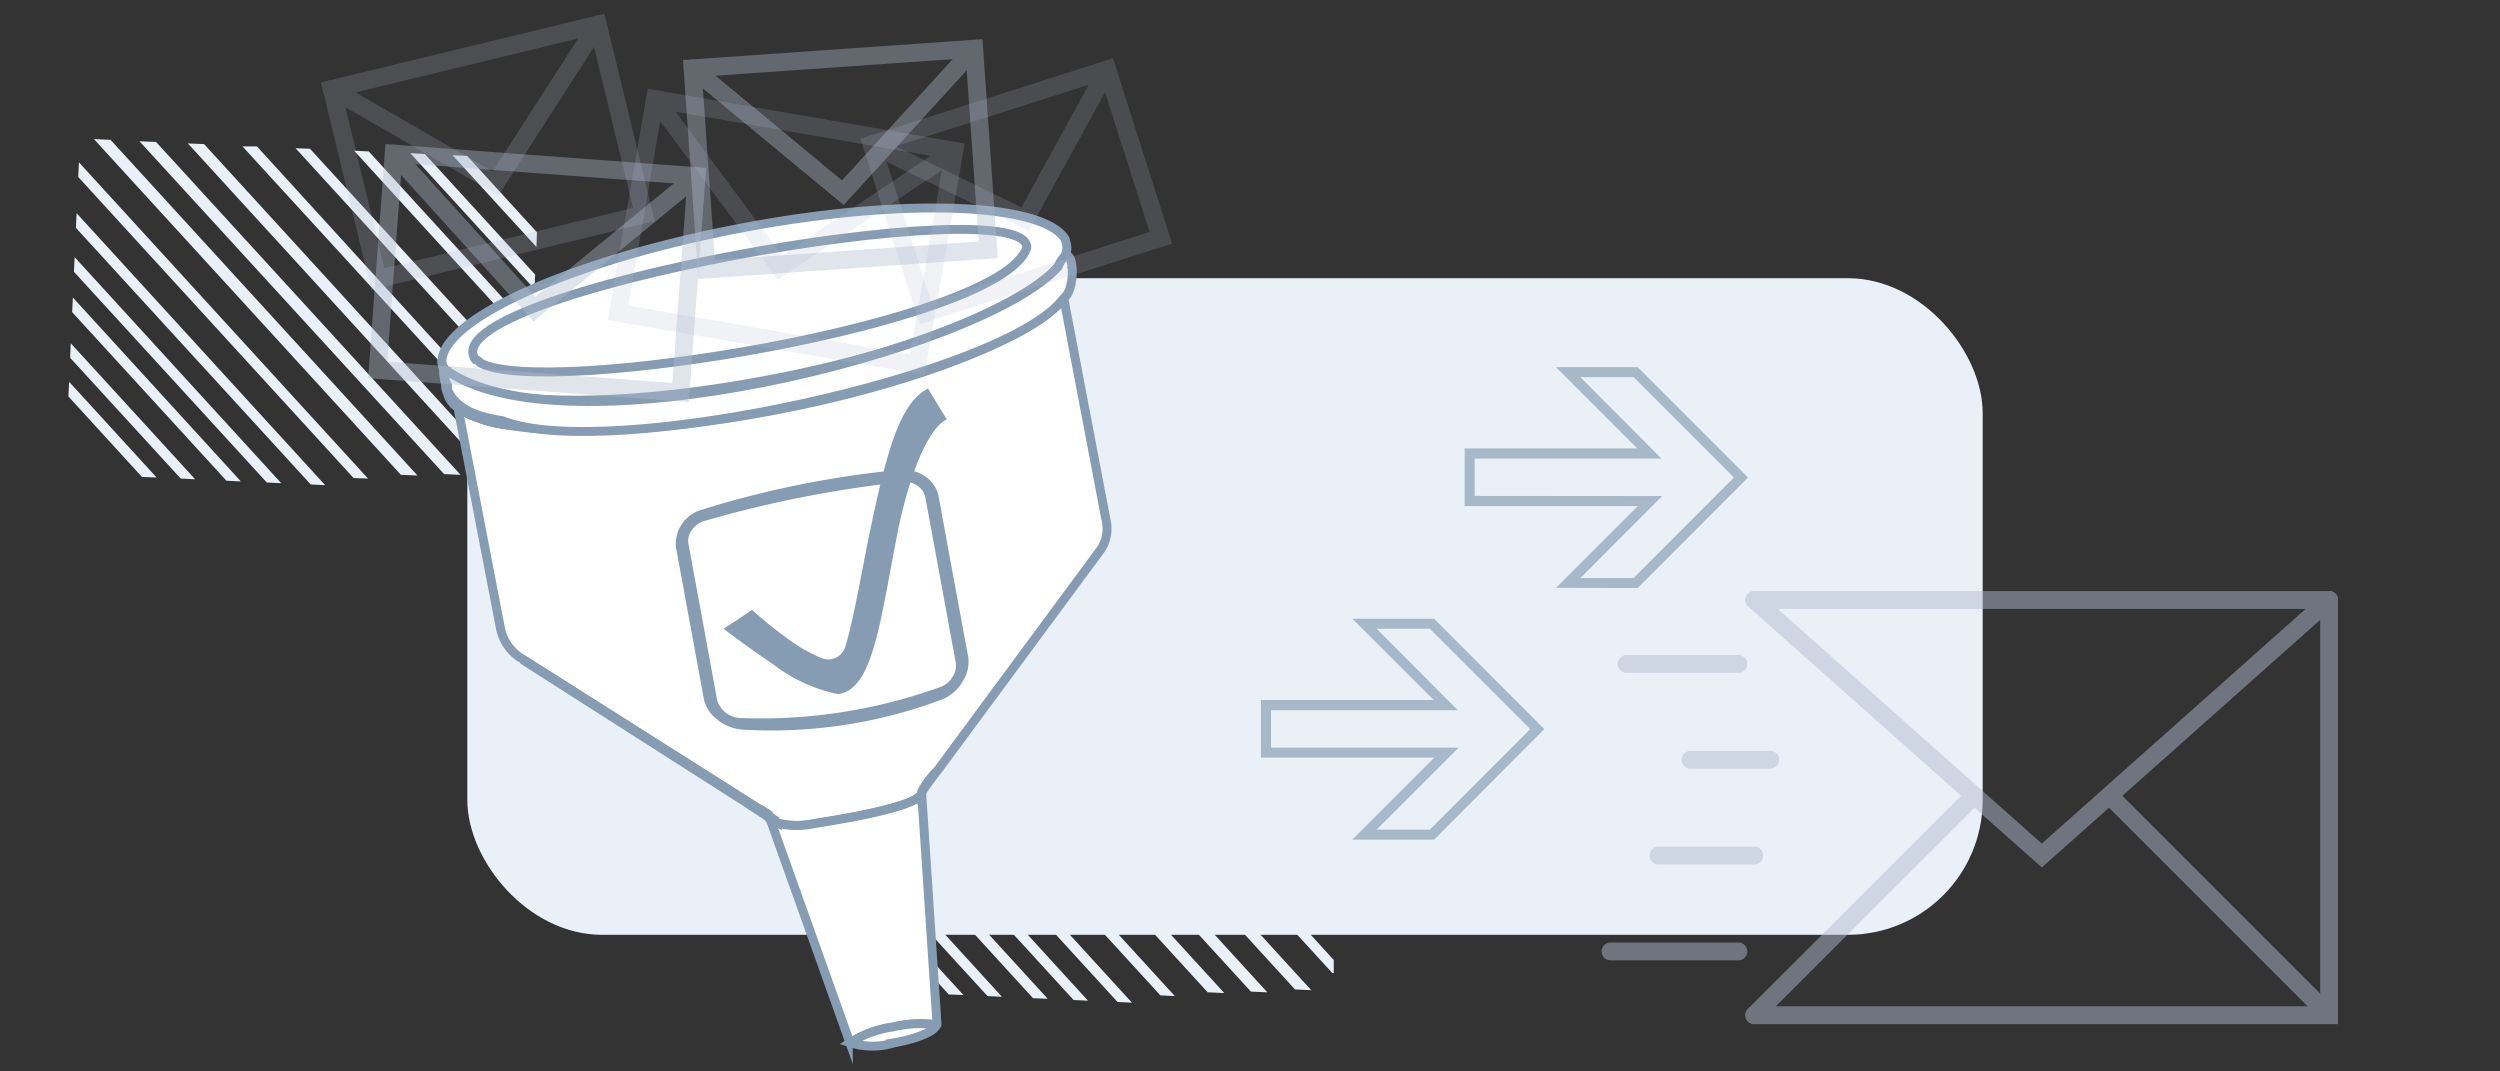 <svg xmlns="http://www.w3.org/2000/svg" xmlns:xlink="http://www.w3.org/1999/xlink" viewBox="0 0 140 60"><rect x="0" y="0" width="140" height="60" fill="#333333" stroke="none"/><defs><style>.a,.g{fill:none;}.b{clip-path:url(#a);}.c{fill:#e9f0f7;}.d{fill:#fff;stroke:#869cb3;stroke-width:0.5px;}.d,.g{stroke-miterlimit:10;}.e{fill:#869cb3;}.f{opacity:0.48;}.g{stroke:#b0bbce;stroke-linecap:round;}.h{opacity:0.39;}.i{opacity:0.2;}.j{opacity:0.19;}.k{opacity:0.67;}</style><clipPath id="a"><rect class="a" width="140" height="60"/></clipPath></defs><g class="b"><rect class="c" x="26.17" y="15.58" width="84.86" height="36.77" rx="7.55"/><polygon class="c" points="67.63 55.57 68.56 55.61 51.37 36.81 50.44 36.77 67.63 55.57"/><polygon class="c" points="64.98 55.74 65.79 55.78 49.6 38.07 49.56 38.89 64.98 55.74"/><polygon class="c" points="49.47 40.92 49.43 41.74 62.58 56.11 63.39 56.15 49.47 40.92"/><polygon class="c" points="49.36 43.38 49.32 44.2 60.12 56 60.93 56.04 49.36 43.38"/><polygon class="c" points="49.26 45.64 49.22 46.46 57.85 55.9 58.67 55.93 49.26 45.64"/><polygon class="c" points="49.15 48.2 49.11 49.02 55.3 55.78 56.11 55.82 49.15 48.2"/><polygon class="c" points="53.13 55.69 53.95 55.72 49.05 50.36 49.01 51.18 53.13 55.69"/><polygon class="c" points="70.97 55.57 53.92 36.92 52.99 36.88 70.05 55.53 70.97 55.57"/><polygon class="c" points="55.69 37 72.52 55.41 73.43 55.45 56.61 37.05 55.69 37"/><path class="c" d="M59.57,37.18l-.72,0h-.09L74.61,54.49h.08l0-.73Z"/><polygon class="c" points="62.54 37.31 61.73 37.27 74.82 51.6 74.86 50.78 62.54 37.31"/><polygon class="c" points="65.83 37.46 65.01 37.42 74.97 48.31 75.01 47.5 65.83 37.46"/><polygon class="c" points="68.97 37.6 68.16 37.56 75.11 45.17 75.15 44.35 68.97 37.6"/><polygon class="c" points="71.33 37.7 70.52 37.67 75.22 42.81 75.25 41.99 71.33 37.7"/><polygon class="c" points="22.45 26.59 23.38 26.63 6.19 7.83 5.26 7.79 22.45 26.59"/><polygon class="c" points="19.8 26.77 20.61 26.8 4.42 9.09 4.38 9.91 19.8 26.77"/><polygon class="c" points="4.29 11.94 4.25 12.76 17.4 27.13 18.21 27.17 4.29 11.94"/><polygon class="c" points="4.18 14.4 4.14 15.22 14.94 27.02 15.75 27.06 4.18 14.4"/><polygon class="c" points="4.08 16.66 4.04 17.48 12.68 26.92 13.49 26.96 4.08 16.66"/><polygon class="c" points="3.96 19.22 3.93 20.04 10.12 26.8 10.93 26.84 3.96 19.22"/><polygon class="c" points="7.95 26.71 8.77 26.74 3.87 21.38 3.83 22.2 7.95 26.71"/><polygon class="c" points="25.79 26.59 8.74 7.95 7.81 7.91 24.87 26.55 25.79 26.59"/><polygon class="c" points="10.52 8.03 27.34 26.43 28.25 26.47 11.43 8.07 10.52 8.03"/><path class="c" d="M14.39,8.2l-.72,0h-.09L29.43,25.51h.08l0-.73Z"/><polygon class="c" points="17.36 8.33 16.55 8.3 29.64 22.62 29.68 21.8 17.36 8.33"/><polygon class="c" points="20.65 8.48 19.83 8.44 29.79 19.34 29.83 18.52 20.65 8.48"/><polygon class="c" points="23.79 8.62 22.98 8.58 29.93 16.19 29.97 15.38 23.79 8.62"/><polygon class="c" points="26.16 8.73 25.34 8.69 30.04 13.83 30.07 13.01 26.16 8.73"/><path class="d" d="M61.63,30.79,52.5,43.15h0l-.07.08a5,5,0,0,0-.8,1.09v.05c0,.45-1.45.91-3.93,1.39-.78.14-1.46.26-2.06.35a4.63,4.63,0,0,1-2.25-.06,0,0,0,0,1,0,0l0-.13-.23-.15L43,45.62l-.4-.26h0L29.3,36.93l0,0-.21-.13A2.61,2.61,0,0,1,28,35.05L25.64,22.81a2.42,2.42,0,0,0,.41.27,7.21,7.21,0,0,0,2.13.68c3.33.63,9,.4,15.22-.79,7.9-1.51,14.33-4.07,16.17-6.27l2.37,12.44A2.09,2.09,0,0,1,61.63,30.79Z"/><path class="d" d="M52.47,57.32s0,.09,0,.07a6.39,6.39,0,0,0-2.38.12,6,6,0,0,0-2.43.86s-.15-.26-.15-.22L43.14,45.9h0l0-.12.23.15,0,.13a0,0,0,0,0,0,0,4.63,4.63,0,0,0,2.25.06c.6-.09,1.28-.21,2.06-.35,2.48-.48,3.93-.94,3.93-1.39Z"/><path class="d" d="M43.09,45.77l-.28-.17-.38-.25-13-8.3-.16-.12,13.33,8.43h0l.4.26Z"/><path class="d" d="M52.42,43.24l-.8,1.09A5,5,0,0,1,52.42,43.24Z"/><path class="d" d="M28.18,23.76a7.21,7.21,0,0,1-2.13-.68l0-.18a7.59,7.59,0,0,0,2.12.66Z"/><path class="d" d="M27.43,19.85a1.29,1.29,0,0,1-.31-.21l.27,0Z"/><path class="d" d="M28.18,23.76a7.21,7.21,0,0,1-2.13-.68,2.42,2.42,0,0,1-.41-.27l0-.16a2.62,2.62,0,0,0,.41.25,7.59,7.59,0,0,0,2.12.66Z"/><path class="d" d="M25,21.31a.11.11,0,0,0,0,.07v0Zm2.44-1.69-.27,0a1.29,1.29,0,0,0,.31.21Zm0,.23,0,.07h.14A.76.76,0,0,1,27.43,19.85Zm.71,3.71A7.59,7.59,0,0,1,26,22.9a2.62,2.62,0,0,1-.41-.25,1.55,1.55,0,0,1-.51-.55,1.4,1.4,0,0,0,.54.71,2.42,2.42,0,0,0,.41.27,7.21,7.21,0,0,0,2.13.68Z"/><path class="d" d="M59.65,13.41a.75.75,0,0,0-.07-.12c-1.45-1.95-9.16-2.22-18.12-.51-9.67,1.84-17.14,5.28-16.69,7.67a.58.58,0,0,0,.06.17,1.73,1.73,0,0,0,.49.53,3.21,3.21,0,0,0,.41.26,7.56,7.56,0,0,0,2.13.66c3.33.63,8.94.39,15.17-.8,8-1.51,14.44-4.11,16.21-6.32C59.73,14.22,59.86,14.05,59.65,13.41Z"/><path class="d" d="M59.57,16.7C56.43,21,34,25.9,28.14,23.56c-2-.3-3.29-1-3.31-2.94,6.48,4.95,30.21-1,34.41-5.67C60.12,13,60.36,16.16,59.57,16.7Z"/><path class="d" d="M25,21.3a.79.79,0,0,1-.12-.3.87.87,0,0,1,0-.36l.09.17a1.08,1.08,0,0,0,0,.4A.16.16,0,0,0,25,21.3Z"/><path class="d" d="M25.1,22.09a.91.91,0,0,1-.13-.33,1.1,1.1,0,0,1,0-.36,1.51,1.51,0,0,0,.09.18,1.28,1.28,0,0,0,0,.39A.42.42,0,0,0,25.1,22.09Z"/><path class="d" d="M60,15s0,0,0-.05Z"/><path class="d" d="M52.42,57.39c0,.33-1.05.78-2.32,1a4.1,4.1,0,0,1-2.49,0A6,6,0,0,1,50,57.51,6.39,6.39,0,0,1,52.42,57.39Z"/><path class="d" d="M43.37,46.05a.51.51,0,0,1-.23-.15h0a.34.34,0,0,1-.08-.09,1.52,1.52,0,0,0-.24-.2l-.38-.25h.21l.4.26.05.15.23.15Z"/><path class="d" d="M57.5,13.89c-1.5,4.28-26.94,8.38-30.57,6.45,0,0-.22-.22-.31-.21C24,16.36,57.73,10.43,57.5,13.89Z"/><path class="e" d="M52.78,39.16h0a27.18,27.18,0,0,1-11.19,1.7,2.56,2.56,0,0,1-1.42-.56,2,2,0,0,1-.75-1.13q-.78-4.26-1.57-8.53a2,2,0,0,1,1.46-2.1h0A54.64,54.64,0,0,1,50.4,26.31a2.14,2.14,0,0,1,1.41.37,1.78,1.78,0,0,1,.75,1.1q.82,4.5,1.66,9a2,2,0,0,1-.3,1.36A2.33,2.33,0,0,1,52.78,39.16Zm-.14-.68a1.3,1.3,0,0,0,.7-.57,1.14,1.14,0,0,0,.18-.82c-.57-3.08-1.13-6.16-1.7-9.23a1,1,0,0,0-.45-.66,1.19,1.19,0,0,0-.84-.21,64.51,64.51,0,0,0-11.1,2.19h0a1.31,1.31,0,0,0-.69.51,1,1,0,0,0-.19.76c.54,2.92,1.08,5.85,1.61,8.76a1.42,1.42,0,0,0,1.31,1A29.6,29.6,0,0,0,52.64,38.48Z"/><path class="e" d="M46.93,38.87a8.84,8.84,0,0,1-3.62-1.66c-1.48-1-2.46-1.76-2.8-2,.53-.33,1.06-.68,1.6-1.06a23.21,23.21,0,0,0,2.16,1.73,8.35,8.35,0,0,0,1.81,1,1,1,0,0,0,1.24-.61c.46-1.49.94-4.24,1.26-5.85,1-4.85,1.74-7.84,3.39-8.66.35.58.7,1.16,1.05,1.72-1.11.55-2.15,3.32-2.75,6.32-1,5.08-1.37,8.78-3.32,9.07Z"/><g class="f"><line class="g" x1="98.24" y1="33.6" x2="130.43" y2="33.6"/><polyline class="g" points="130.43 33.6 130.43 56.85 98.24 56.85"/><polyline class="g" points="98.24 33.6 114.34 47.91 130.43 33.6"/><line class="g" x1="98.24" y1="56.85" x2="110.54" y2="44.56"/><line class="g" x1="130.43" y1="56.85" x2="118.14" y2="44.56"/><line class="g" x1="97.35" y1="37.18" x2="91.09" y2="37.18"/><line class="g" x1="99.14" y1="42.55" x2="94.67" y2="42.55"/><line class="g" x1="98.24" y1="47.91" x2="92.88" y2="47.91"/><line class="g" x1="97.35" y1="53.28" x2="90.19" y2="53.28"/></g><g class="h"><rect class="g" x="21.57" y="9.22" width="17.01" height="12.15" transform="translate(1.22 -2.19) rotate(4.25)"/><polyline class="g" points="22.05 8.6 29.93 17.31 39.01 9.87"/></g><g class="h"><rect class="g" x="39.16" y="3.26" width="15.81" height="11.29" transform="translate(-0.51 3.3) rotate(-3.99)"/><polyline class="g" points="38.79 3.83 47.2 10.79 54.56 2.73"/></g><g class="i"><rect class="g" x="19.65" y="3.02" width="15.33" height="10.95" transform="translate(-1.23 6.68) rotate(-13.63)"/><polyline class="g" points="18.57 4.98 27.75 10.27 33.48 1.37"/></g><g class="j"><rect class="g" x="35.52" y="6.91" width="17.01" height="12.15" transform="translate(2.86 -7.32) rotate(9.82)"/><polyline class="g" points="36.68 5.55 43.68 14.98 53.44 8.45"/></g><g class="j"><rect class="g" x="49.99" y="5.76" width="13.84" height="9.89" transform="translate(-0.56 17.8) rotate(-17.69)"/><polyline class="g" points="48.81 8.09 57.41 12.27 62.01 3.89"/></g><g class="k"><polygon class="e" points="80.19 46.74 80.19 47.02 75.73 47.02 80.32 42.43 70.61 42.43 70.61 39.2 80.29 39.2 75.73 34.65 80.31 34.65 86.48 40.83 80.31 47.02 80.19 47.02 80.19 46.74 79.99 46.54 85.69 40.83 80.07 35.21 77.09 35.21 81.64 39.77 71.18 39.77 71.18 41.87 81.68 41.87 77.09 46.46 80.19 46.46 80.19 46.74 79.99 46.54 80.19 46.74"/></g><g class="k"><polygon class="e" points="91.59 32.65 91.59 32.93 87.14 32.92 91.72 28.34 82.02 28.34 82.02 25.11 91.69 25.11 87.14 20.56 91.71 20.56 97.89 26.74 91.71 32.93 91.59 32.93 91.59 32.65 91.4 32.45 97.1 26.74 91.48 21.12 88.5 21.12 93.04 25.68 82.58 25.68 82.58 27.77 93.08 27.78 88.5 32.37 91.59 32.37 91.59 32.65 91.4 32.45 91.59 32.65"/></g></g></svg>